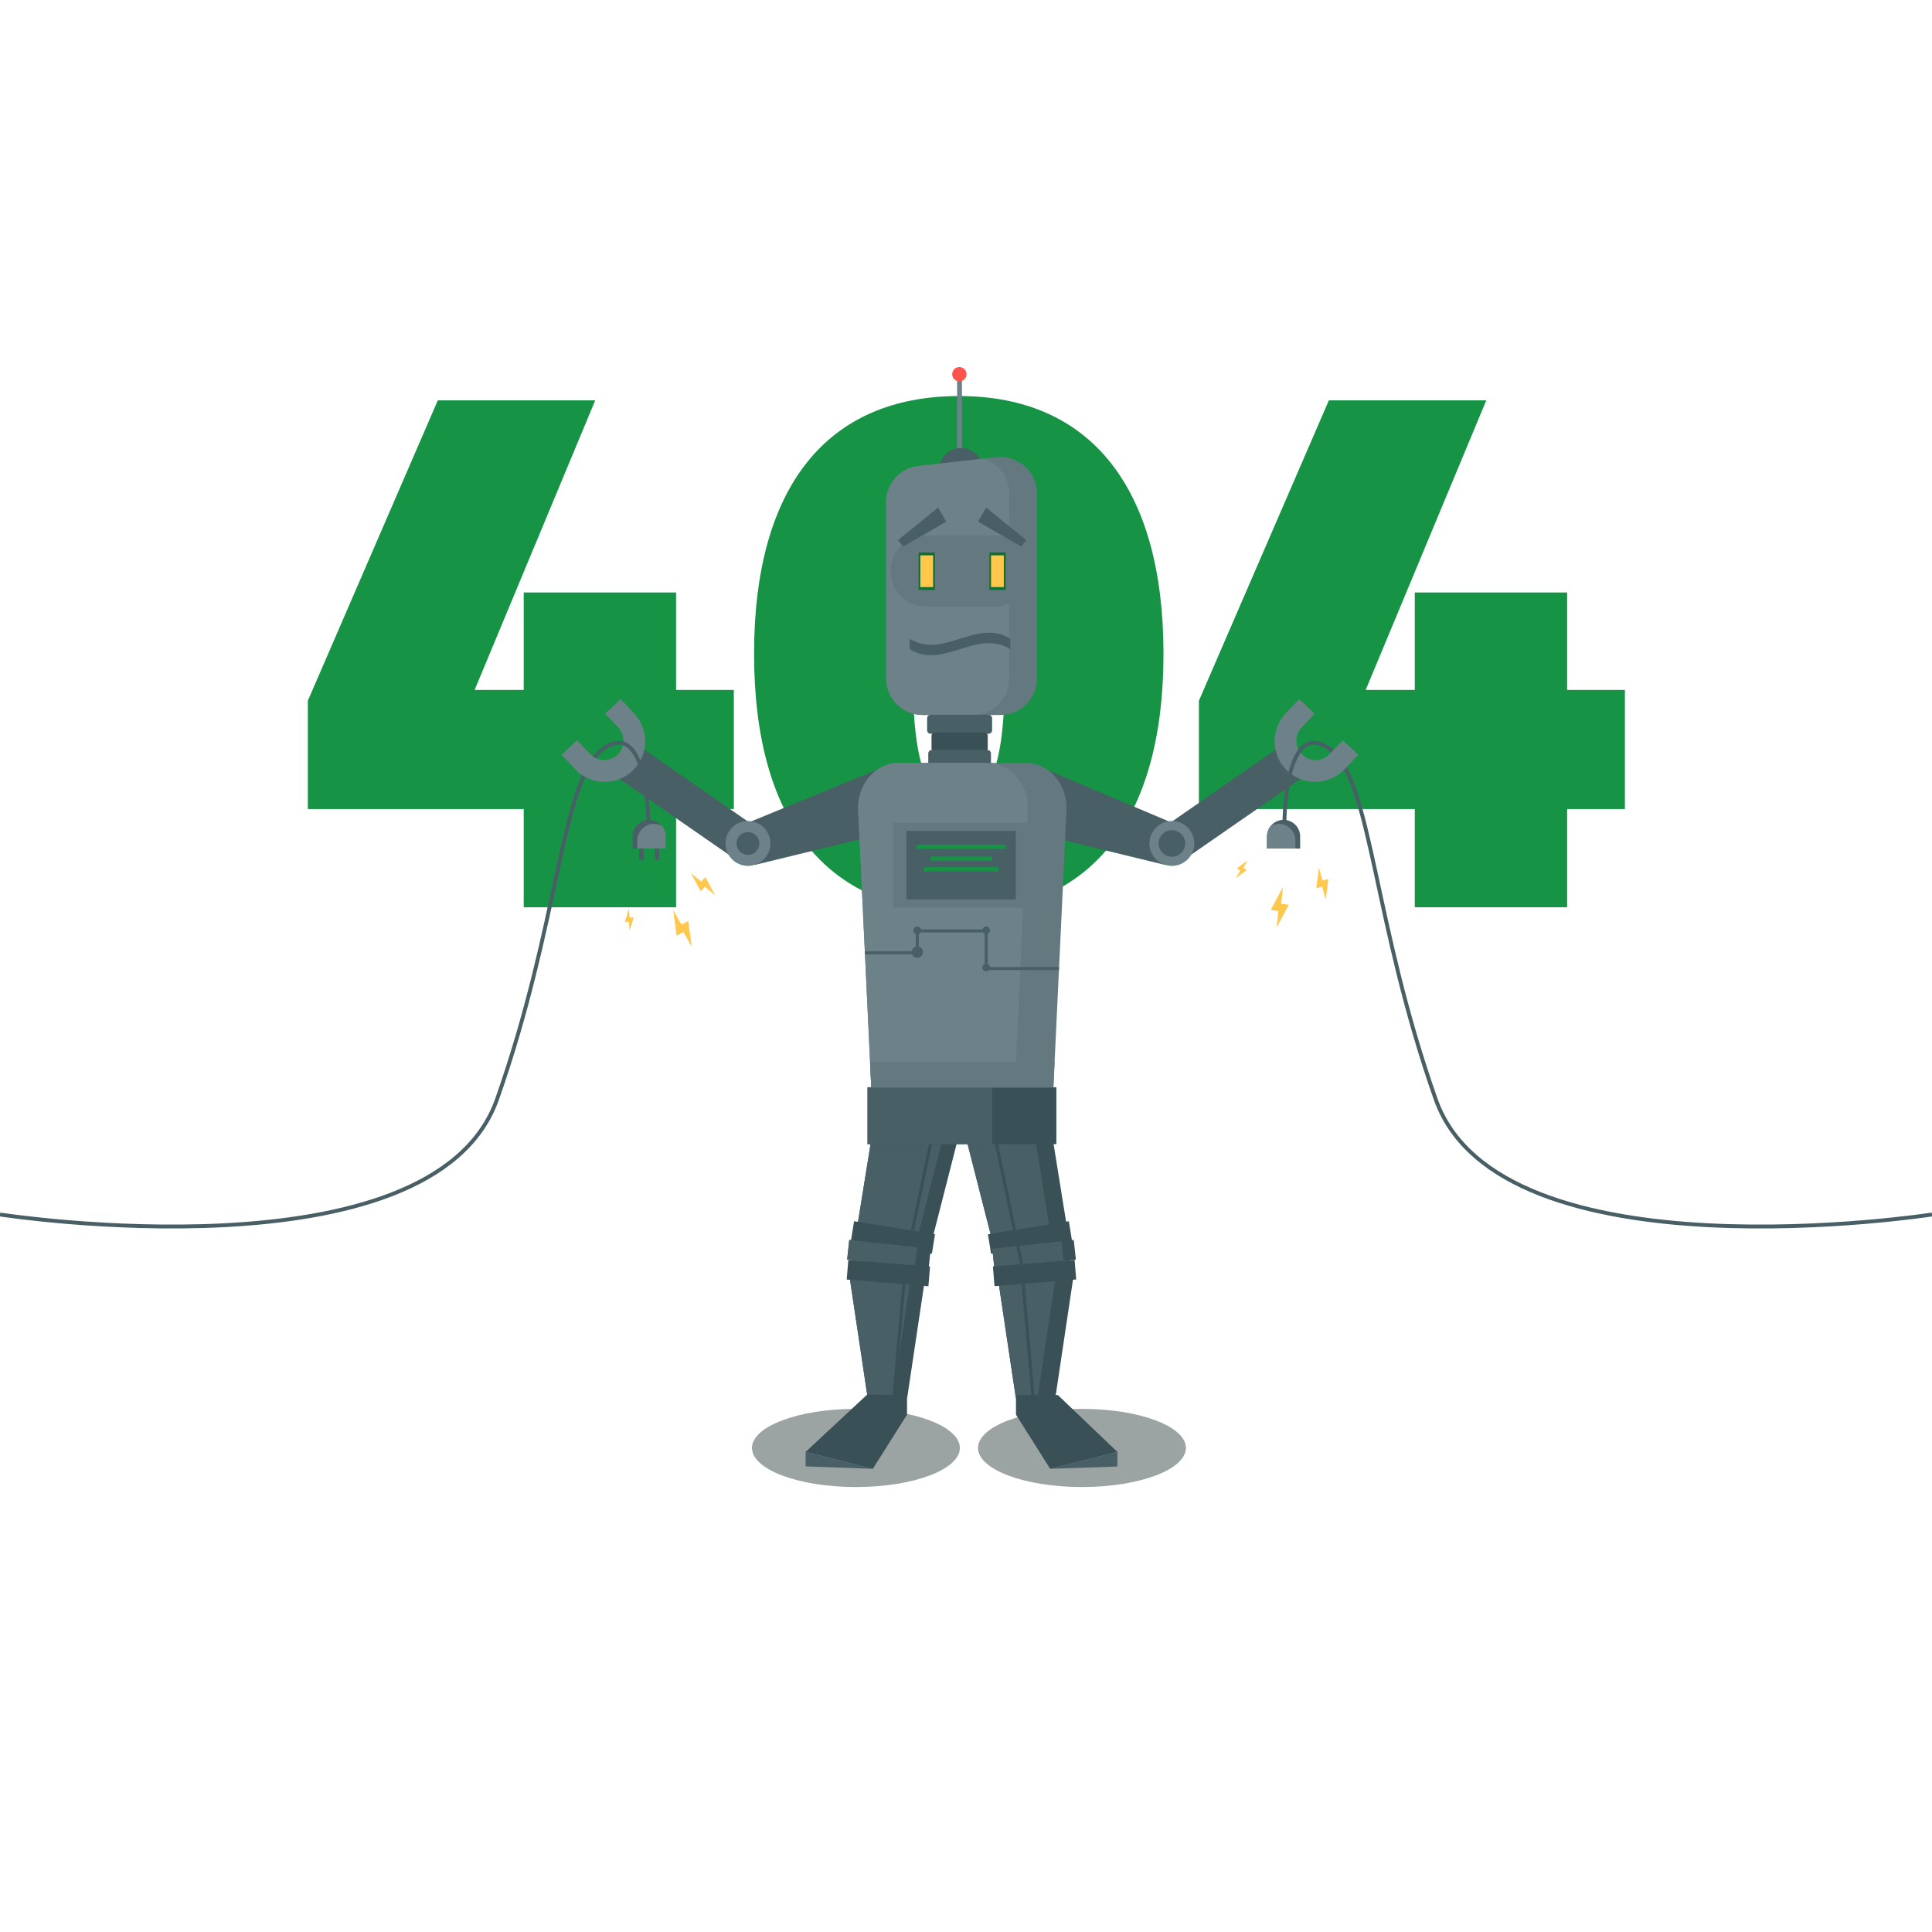 <svg width="500" height="500" viewBox="0 0 500 500" fill="none" xmlns="http://www.w3.org/2000/svg">
<rect x="0" y="0" width="500" height="500" fill="#333333" stroke="none"/>
<g clip-path="url(#clip0_4311_2)">
<path d="M500 0H0V500H500V0Z" fill="white"/>
<path d="M154.04 103.619L122.833 178.555H135.54V153.328H174.97V178.555H189.919V209.389H174.97V234.804H135.54V209.389H79.665V181.358L113.303 103.619H154.04Z" fill="#169344"/>
<path d="M301.111 169.212C301.111 212.193 282.237 235.926 248.226 235.926C213.841 235.926 195.153 212.194 195.153 169.212C195.153 126.231 213.841 102.498 248.226 102.498C282.237 102.498 301.111 126.231 301.111 169.212ZM236.078 169.212C236.078 196.682 238.882 206.773 248.226 206.773C257.384 206.773 260.186 196.682 260.186 169.212C260.186 141.555 257.384 131.65 248.226 131.65C238.882 131.65 236.078 141.555 236.078 169.212Z" fill="#169344"/>
<path d="M384.646 103.619L353.439 178.555H366.145V153.328H405.575V178.555H420.525V209.389H405.575V234.804H366.145V209.389H310.271V181.358L343.907 103.619H384.646Z" fill="#169344"/>
<path d="M221.512 384.843C236.371 384.843 248.416 380.314 248.416 374.727C248.416 369.14 236.371 364.611 221.512 364.611C206.653 364.611 194.608 369.14 194.608 374.727C194.608 380.314 206.653 384.843 221.512 384.843Z" fill="#9CA3A3"/>
<path d="M280.012 384.843C294.871 384.843 306.916 380.314 306.916 374.727C306.916 369.14 294.871 364.611 280.012 364.611C265.153 364.611 253.108 369.14 253.108 374.727C253.108 380.314 265.153 384.843 280.012 384.843Z" fill="#9CA3A3"/>
<path d="M500 314.311C500 314.311 388.205 331.657 371.552 284.475C355.486 238.954 355.041 203.323 344.748 194.327" stroke="#485F66" stroke-miterlimit="10"/>
<path d="M0 314.311C0 314.311 111.985 331.657 128.638 284.475C144.704 238.954 145.149 203.323 155.442 194.327" stroke="#485F66" stroke-miterlimit="10"/>
<path d="M277.747 330.816L273.124 361.735H262.892L258.261 330.816H277.747Z" fill="#395156"/>
<path d="M273.14 330.816L268.517 361.735H262.892L258.261 330.816H273.14Z" fill="#485F66"/>
<path d="M271.785 380.131L289.183 375.756L273.774 361.043H262.937V366.113L271.785 380.131Z" fill="#395156"/>
<path d="M276.128 317.572L263.229 319.647L262.435 319.775L256.699 320.696L256.522 319.999L246.699 281.573L254.239 280.571L255.032 280.467L265.392 279.097L269.839 278.504L276.128 317.572Z" fill="#395156"/>
<path d="M271.585 317.572L258.686 319.647L257.892 319.775L256.522 319.999L246.699 281.573L254.239 280.571L255.032 280.467L265.392 279.097L271.585 317.572Z" fill="#485F66"/>
<path d="M256.487 324.467L277.431 321.095L276.619 316.053L255.675 319.426L256.487 324.467Z" fill="#395156"/>
<path d="M278.436 325.976L275.247 326.321L257.348 328.26L256.795 323.18L274.694 321.241L277.883 320.897L278.436 325.976Z" fill="#395156"/>
<path d="M274.702 321.243L256.802 323.182L257.353 328.263L275.252 326.324L274.702 321.243Z" fill="#485F66"/>
<path d="M257.379 332.857L278.521 331.124L278.104 326.035L256.961 327.768L257.379 332.857Z" fill="#395156"/>
<path d="M289.183 375.756V379.534L271.785 380.131L289.183 375.756Z" fill="#485F66"/>
<path d="M268.18 366.141L267.379 366.214L263.91 326.818L262.435 319.775L254.239 280.571L255.032 280.467L263.229 319.647L264.703 326.697L268.18 366.141Z" fill="#395156"/>
<path d="M239.408 330.816L234.785 361.735H224.546L219.923 330.816H239.408Z" fill="#395156"/>
<path d="M235.667 330.816L231.044 361.735H224.546L219.923 330.816H235.667Z" fill="#485F66"/>
<path d="M225.887 380.131L208.489 375.756L224.433 360.908L234.736 361.043V366.113L225.887 380.131Z" fill="#395156"/>
<path d="M251.274 281.573L241.275 320.696L237.485 320.087L236.244 319.887L235.458 319.759L221.838 317.572L228.047 279.017L228.127 278.504L243.647 280.563L244.448 280.667L251.274 281.573Z" fill="#395156"/>
<path d="M247.332 281.573L237.485 320.087L236.244 319.887L235.458 319.759L221.838 317.572L228.047 279.017L239.705 280.563L240.506 280.667L247.332 281.573Z" fill="#485F66"/>
<path d="M241.98 319.422L241.171 324.462L220.227 321.089L221.036 316.049L235.739 318.421L236.524 318.541L241.98 319.422Z" fill="#395156"/>
<path d="M240.875 323.18L240.33 328.26L236.764 327.875L219.242 325.976L219.786 320.897L237.309 322.795L240.875 323.18Z" fill="#395156"/>
<path d="M237.309 322.795L236.764 327.875L219.242 325.976L219.786 320.897L237.309 322.795Z" fill="#485F66"/>
<path d="M240.688 327.793L219.545 326.06L219.128 331.149L240.271 332.882L240.688 327.793Z" fill="#395156"/>
<path d="M208.489 375.756V379.501L225.887 380.131L208.489 375.756Z" fill="#485F66"/>
<path d="M233.64 330.816H234.441L231.717 361.735H230.915L233.64 330.816Z" fill="#395156"/>
<path d="M244.448 280.667L236.524 318.541L235.739 318.421L243.647 280.563L244.448 280.667Z" fill="#395156"/>
<path d="M248.951 97.617H247.699V117.047H248.951V97.617Z" fill="#6D8189"/>
<path d="M254.359 122.589H243.092V121.563C243.092 118.452 245.614 115.929 248.726 115.929C251.837 115.929 254.36 118.451 254.36 121.563V122.589H254.359Z" fill="#485F66"/>
<path d="M302.552 213.139L308.182 221.26L336.699 201.491L331.069 193.37L302.552 213.139Z" fill="#485F66"/>
<path d="M269.378 216.023L301.469 223.826L304.336 213.357L267.527 197.786L269.378 216.023Z" fill="#485F66"/>
<path d="M297.473 218.284C297.473 221.492 300.074 224.093 303.282 224.093C306.49 224.093 309.091 221.492 309.091 218.284C309.091 215.076 306.49 212.475 303.282 212.475C300.074 212.475 297.473 215.076 297.473 218.284Z" fill="#6D8189"/>
<path d="M299.843 218.284C299.843 220.183 301.382 221.723 303.281 221.723C305.18 221.723 306.72 220.183 306.72 218.284C306.72 216.385 305.181 214.845 303.281 214.845C301.383 214.846 299.843 216.385 299.843 218.284Z" fill="#485F66"/>
<path d="M336.243 180.921L332.732 184.635C328.748 188.849 328.936 195.498 333.15 199.481C337.364 203.465 344.012 203.278 347.996 199.063L351.507 195.348L347.503 191.563L344.122 195.14C342.226 197.146 339.071 197.234 337.065 195.338C335.059 193.442 334.963 190.28 336.859 188.274L340.24 184.697L336.243 180.921Z" fill="#6D8189"/>
<path d="M165.777 193.347L160.147 201.468L188.665 221.238L194.295 213.117L165.777 193.347Z" fill="#485F66"/>
<path d="M227.471 216.023L195.379 223.826L192.512 213.357L229.321 198.229L227.471 216.023Z" fill="#485F66"/>
<path d="M268.38 127.715V175.572C268.38 180.796 264.142 185.034 258.918 185.034H238.783C233.559 185.034 229.321 180.796 229.321 175.572V129.99C229.321 125.175 232.934 121.128 237.718 120.592L254.552 118.693L257.861 118.316C263.469 117.683 268.38 122.074 268.38 127.715Z" fill="#63797F"/>
<path d="M261.169 127.715V175.572C261.169 180.796 256.931 185.034 251.707 185.034H238.783C233.559 185.034 229.321 180.796 229.321 175.572V129.99C229.321 125.175 232.934 121.128 237.718 120.592L254.552 118.693C258.357 119.887 261.169 123.436 261.169 127.715Z" fill="#6D8189"/>
<path d="M255.828 189.908H240.872C240.356 189.908 239.937 189.489 239.937 188.973V185.902C239.937 185.386 240.356 184.967 240.872 184.967H255.828C256.344 184.967 256.763 185.386 256.763 185.902V188.973C256.763 189.489 256.344 189.908 255.828 189.908Z" fill="#485F66"/>
<path d="M254.758 194.515H241.941C241.461 194.515 241.072 194.126 241.072 193.646V190.444C241.072 189.964 241.461 189.575 241.941 189.575H254.758C255.238 189.575 255.628 189.964 255.628 190.444V193.646C255.628 194.126 255.238 194.515 254.758 194.515Z" fill="#395156"/>
<path d="M255.544 199.022H241.155C240.648 199.022 240.237 198.611 240.237 198.104V194.999C240.237 194.492 240.648 194.081 241.155 194.081H255.544C256.051 194.081 256.462 194.492 256.462 194.999V198.104C256.462 198.611 256.051 199.022 255.544 199.022Z" fill="#485F66"/>
<path d="M276.008 209.735L274.093 250.269L274.053 251.07L272.931 274.77L272.618 281.476L272.121 291.932H225.98L225.483 281.476L225.17 274.77L223.856 246.992L223.816 246.191L222.093 209.736C221.773 203.062 226.54 197.453 232.533 197.453H265.567C271.561 197.453 276.329 203.061 276.008 209.735Z" fill="#63797F"/>
<path d="M265.993 209.735L264.078 250.269L264.038 251.07L262.916 274.77L262.603 281.476L262.106 291.932H225.98L225.483 281.476L225.17 274.77L223.856 246.992L223.816 246.191L222.093 209.736C221.773 203.062 226.54 197.453 232.533 197.453H255.552C261.546 197.453 266.313 203.061 265.993 209.735Z" fill="#6D8189"/>
<path d="M199.375 218.284C199.375 221.492 196.774 224.093 193.566 224.093C190.358 224.093 187.757 221.492 187.757 218.284C187.757 215.076 190.358 212.475 193.566 212.475C196.775 212.475 199.375 215.076 199.375 218.284Z" fill="#6D8189"/>
<path d="M193.567 221.238C195.198 221.238 196.521 219.915 196.521 218.284C196.521 216.653 195.198 215.33 193.567 215.33C191.935 215.33 190.613 216.653 190.613 218.284C190.613 219.915 191.935 221.238 193.567 221.238Z" fill="#485F66"/>
<path d="M160.605 180.921L164.116 184.635C168.1 188.849 167.912 195.498 163.698 199.481C159.484 203.465 152.836 203.278 148.852 199.063L145.341 195.348L149.345 191.563L152.726 195.14C154.622 197.146 157.777 197.234 159.783 195.338C161.789 193.442 161.885 190.28 159.989 188.274L156.608 184.697L160.605 180.921Z" fill="#6D8189"/>
<path d="M250.136 96.85C250.136 97.873 249.306 98.703 248.283 98.703C247.26 98.703 246.43 97.873 246.43 96.85C246.43 95.827 247.26 94.997 248.283 94.997C249.306 94.997 250.136 95.826 250.136 96.85Z" fill="#FF534D"/>
<path d="M261.47 168.008C252.79 162.6 244.11 173.416 235.43 168.008C235.43 167.107 235.43 166.205 235.43 165.304C244.11 170.712 252.79 159.896 261.47 165.304C261.47 166.205 261.47 167.107 261.47 168.008Z" fill="#485F66"/>
<path d="M246.182 154.293C249.781 150.695 249.781 144.861 246.182 141.262C242.584 137.664 236.75 137.664 233.152 141.262C229.554 144.861 229.554 150.695 233.152 154.293C236.75 157.891 242.584 157.891 246.182 154.293Z" fill="#63797F"/>
<path d="M266.467 149.917C267.641 144.966 264.579 140 259.627 138.826C254.676 137.652 249.71 140.714 248.536 145.666C247.362 150.617 250.425 155.583 255.376 156.757C260.327 157.931 265.293 154.868 266.467 149.917Z" fill="#63797F"/>
<path d="M257.89 138.563H239.587V156.979H257.89V138.563Z" fill="#63797F"/>
<path d="M241.94 142.97H237.734V152.685H241.94V142.97Z" fill="#116D33"/>
<path d="M241.489 143.721H238.184V151.933H241.489V143.721Z" fill="#FFC84D"/>
<path d="M260.269 142.97H256.062V152.685H260.269V142.97Z" fill="#116D33"/>
<path d="M233.687 141.457L232.426 139.765L242.782 131.363L244.882 135.008L233.687 141.457Z" fill="#485F66"/>
<path d="M264.319 141.457L265.58 139.765L255.224 131.363L253.124 135.008L264.319 141.457Z" fill="#485F66"/>
<path d="M266.311 212.876H231.191V234.91H266.311V212.876Z" fill="#63797F"/>
<path d="M262.905 215.013H234.596V232.773H262.905V215.013Z" fill="#485F66"/>
<path d="M260.333 218.583H237.168V219.702H260.333V218.583Z" fill="#169344"/>
<path d="M256.708 221.667H240.793V222.786H256.708V221.667Z" fill="#169344"/>
<path d="M258.458 224.417H239.043V225.536H258.458V224.417Z" fill="#169344"/>
<path d="M274.093 250.269L274.053 251.07H254.824V241.319H237.798V246.992H223.857L223.817 246.191H236.997V240.518H255.625V250.269H274.093Z" fill="#485F66"/>
<path d="M237.4 247.863C238.211 247.863 238.869 247.205 238.869 246.394C238.869 245.583 238.211 244.925 237.4 244.925C236.588 244.925 235.931 245.583 235.931 246.394C235.931 247.205 236.588 247.863 237.4 247.863Z" fill="#485F66"/>
<path d="M238.401 240.785C238.401 241.338 237.953 241.787 237.4 241.787C236.847 241.787 236.398 241.339 236.398 240.785C236.398 240.232 236.846 239.783 237.4 239.783C237.954 239.783 238.401 240.232 238.401 240.785Z" fill="#485F66"/>
<path d="M256.229 240.785C256.229 241.338 255.781 241.787 255.227 241.787C254.674 241.787 254.225 241.339 254.225 240.785C254.225 240.232 254.673 239.783 255.227 239.783C255.78 239.784 256.229 240.232 256.229 240.785Z" fill="#485F66"/>
<path d="M256.229 250.4C256.229 250.953 255.781 251.401 255.227 251.401C254.674 251.401 254.225 250.953 254.225 250.4C254.225 249.847 254.673 249.399 255.227 249.399C255.78 249.398 256.229 249.847 256.229 250.4Z" fill="#485F66"/>
<path d="M259.784 143.721H256.479V151.933H259.784V143.721Z" fill="#FFC84D"/>
<path d="M273.388 281.38H224.514V296.102H273.388V281.38Z" fill="#395156"/>
<path d="M256.786 281.38H224.514V296.102H256.786V281.38Z" fill="#485F66"/>
<path d="M272.931 274.77L272.619 281.477H225.483L225.171 274.77H272.931Z" fill="#63797F"/>
<path d="M155.442 194.327C155.818 193.999 156.206 193.706 156.609 193.449C168.058 186.163 167.797 214.004 167.797 214.004" stroke="#485F66" stroke-miterlimit="10"/>
<path d="M166.586 218.201H165.415V222.527H166.586V218.201Z" fill="#485F66"/>
<path d="M170.587 218.201H169.416V222.527H170.587V218.201Z" fill="#485F66"/>
<path d="M172.299 216.477V219.599H163.712V216.477C163.712 214.104 165.627 212.178 168 212.178C169.187 212.178 170.259 212.657 171.039 213.437C171.143 213.541 171.247 213.656 171.341 213.77C171.945 214.51 172.299 215.457 172.299 216.477Z" fill="#485F66"/>
<path d="M172.299 216.477V219.599H164.941V217.517C164.941 215.144 166.866 213.219 169.239 213.219C169.999 213.219 170.717 213.417 171.341 213.771C171.945 214.51 172.299 215.457 172.299 216.477Z" fill="#6D8189"/>
<path d="M344.749 194.327C344.373 193.999 343.985 193.706 343.582 193.449C332.133 186.163 332.393 214.004 332.393 214.004" stroke="#485F66" stroke-miterlimit="10"/>
<path d="M327.891 216.477V219.599H336.477V216.477C336.477 214.104 334.562 212.178 332.189 212.178C331.002 212.178 329.931 212.657 329.15 213.437C329.046 213.541 328.942 213.656 328.848 213.77C328.245 214.51 327.891 215.457 327.891 216.477Z" fill="#485F66"/>
<path d="M327.891 216.477V219.599H335.249V217.517C335.249 215.144 333.323 213.219 330.951 213.219C330.191 213.219 329.473 213.417 328.849 213.771C328.245 214.51 327.891 215.457 327.891 216.477Z" fill="#6D8189"/>
<path d="M164.003 237.43L162.96 237.502L162.762 235.208L161.711 238.605L162.755 238.533L162.952 240.827L164.003 237.43Z" fill="#FFC84D"/>
<path d="M182.516 226.963L181.488 228.169L178.796 225.953L181.36 230.688L182.388 229.483L185.081 231.699L182.516 226.963Z" fill="#FFC84D"/>
<path d="M178.099 238.334L176.372 239.292L174.197 235.53L175.123 242.178L176.849 241.219L179.025 244.981L178.099 238.334Z" fill="#FFC84D"/>
<path d="M322.637 225.151L321.75 224.598L322.933 222.623L320.092 224.761L320.98 225.314L319.797 227.288L322.637 225.151Z" fill="#FFC84D"/>
<path d="M343.774 227.508L342.235 227.883L341.35 224.51L340.655 229.85L342.194 229.475L343.079 232.848L343.774 227.508Z" fill="#FFC84D"/>
<path d="M333.534 234.138L331.574 233.904L332.013 229.58L328.871 235.511L330.831 235.745L330.392 240.069L333.534 234.138Z" fill="#FFC84D"/>
</g>
<defs>
<clipPath id="clip0_4311_2">
<rect width="500" height="500" fill="white"/>
</clipPath>
</defs>
</svg>
